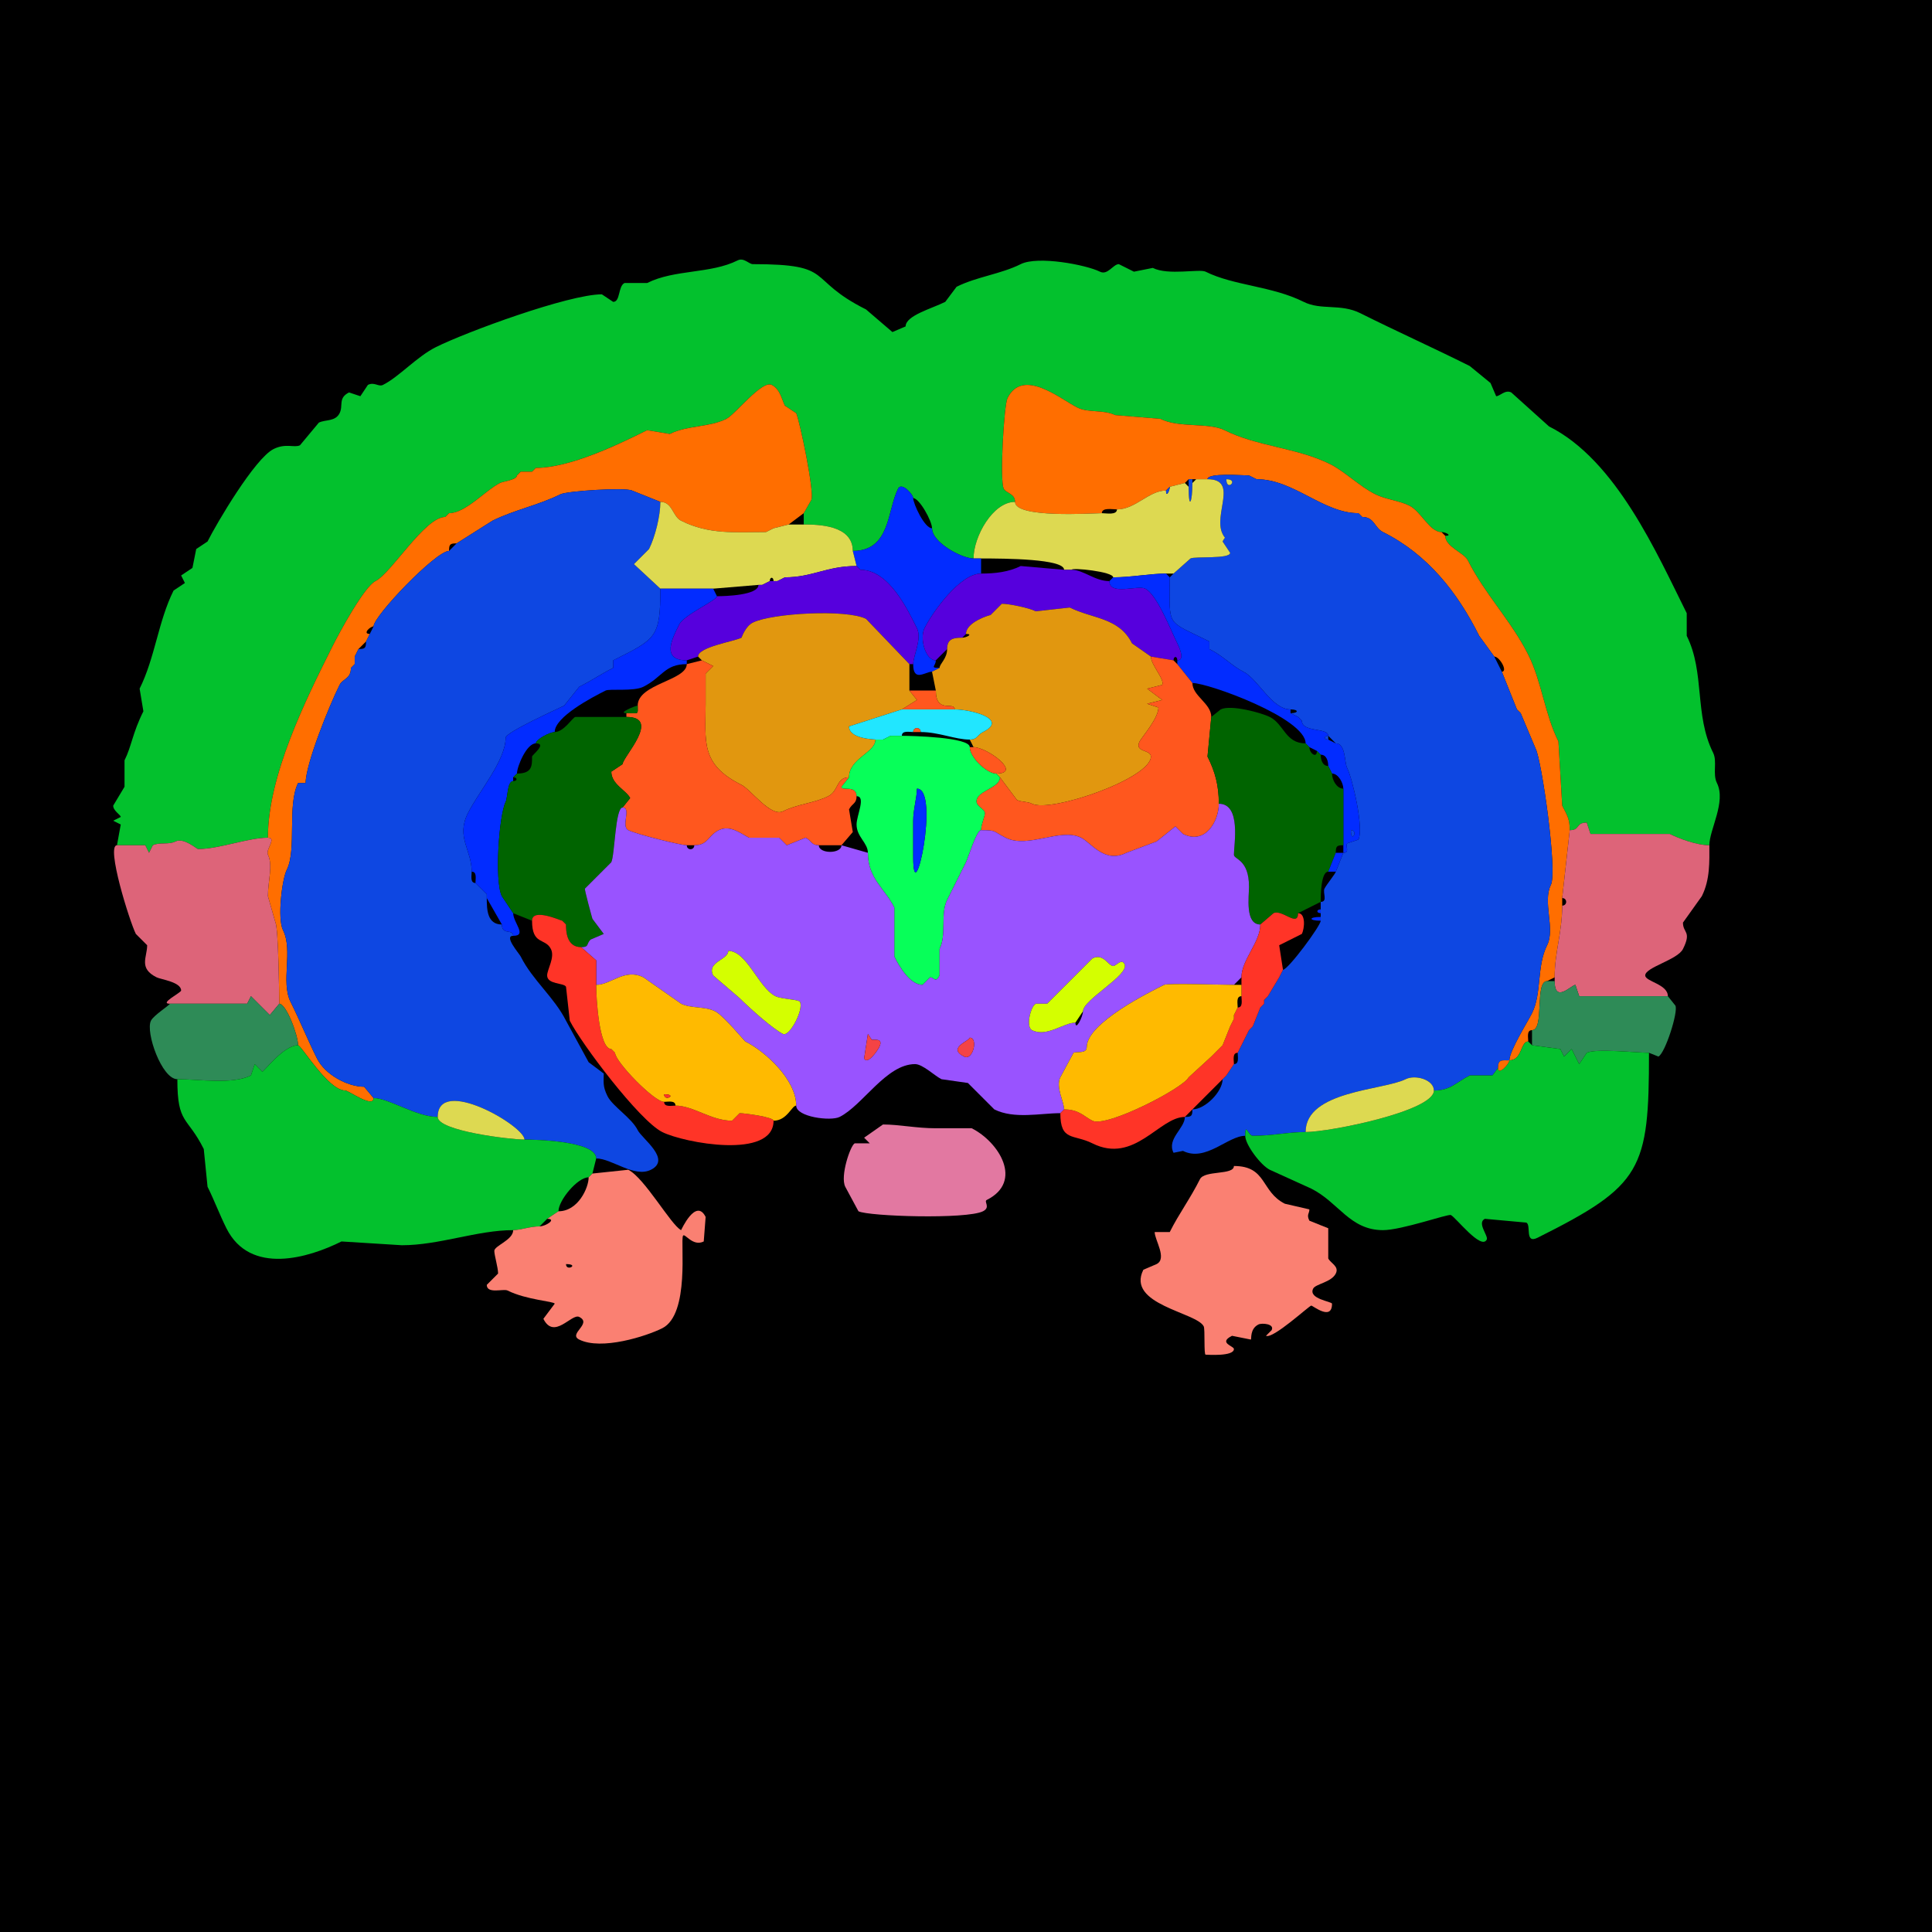 <svg xmlns="http://www.w3.org/2000/svg" xmlns:xlink="http://www.w3.org/1999/xlink" height="512" width="512">
<g>
<rect width="512" height="512" fill="#000000"  stroke-width="0" /> 
<path  fill="#03C12D" stroke-width="0" stroke="#03C12D" d = " M31 224 L32,218.5 L30,217.5 L32,216.5 C32,215.952 30,214.9 30,213.5 L33,208.5 L33,201.5 C34.898,197.703 35.086,194.328 38,188.5 L37,182.5 C41.07,174.359 41.948,164.603 46,156.5 L49,154.5 L48,152.5 L51,150.5 L52,145.5 L55,143.5 C57.375,138.749 67.53,121.485 72.5,119 75.738,117.381 78.015,118.743 79.5,118 L84.5,112 C86.214,111.143 88.862,111.776 90,109.5 91.025,107.45 89.529,105.485 92.5,104 L95.5,105 L97.5,102 C99.232,101.134 100.304,102.598 101.5,102 105.734,99.883 110.468,94.516 115.5,92 123.511,87.995 150.709,78 159.5,78 L162.5,80 C164.444,80 163.762,75.869 165.5,75 L171.5,75 C178.832,71.334 188.255,72.622 195.5,69 197.119,68.19 198.501,70 199.5,70 221.723,70 213.263,73.881 229.5,82 L236.5,88 L240,86.5 C240,83.627 246.937,81.781 250.5,80 L253.5,76 C258.848,73.326 265.192,72.654 270.5,70 275.045,67.727 287.866,70.183 291.5,72 293.556,73.028 295,70 296.5,70 L300.5,72 L305.5,71 C309.625,73.062 317.857,71.179 319.5,72 326.926,75.713 337.051,75.775 345.5,80 350.097,82.298 355.276,80.388 360.5,83 370.168,87.834 379.886,92.193 389.5,97 L395,101.5 L396.5,105 C397.499,105 398.881,103.19 400.5,104 L410.5,113 C428.342,121.921 439.148,146.796 447,162.5 L447,168.5 C451.868,178.237 448.976,189.453 454,199.5 455.137,201.775 453.808,205.117 455,207.5 457.505,212.51 453,219.83 453,224 449.579,224 444.78,222.14 442.5,221 442.5,221 421.5,221 421.5,221 421.5,221 420.5,218 420.5,218 417.442,218 418.886,220 416,220 416,216.933 415.235,215.971 414,213.5 414,213.5 413,196.5 413,196.5 409.354,189.209 408.595,180.689 405,173.5 400.555,164.609 393.417,157.335 389,148.5 387.992,146.484 383,144.898 383,142 385.029,142 383.058,141 382,141 378.873,141 376.612,135.556 373.5,134 370.84,132.67 367.189,132.344 364.5,131 360.246,128.873 356.413,124.957 352.5,123 343.796,118.648 333.24,118.37 324.5,114 320.336,111.918 312.449,113.475 307.5,111 307.5,111 295.5,110 295.5,110 292.511,108.506 288.43,109.465 285.5,108 281.018,105.759 271.086,97.329 267,105.5 266.067,107.366 264.898,127.297 266,129.5 266.614,130.728 269,130.776 269,133 263.106,133 258,142.218 258,148 254.893,148 247,143.779 247,140 247,138.062 243.626,132 242,132 242,130.998 238.925,127.65 238,129.5 235.071,135.358 235.995,146 226,146 226,139.099 216.743,139 213,139 213,139 213,136 213,136 213,136 215,132.5 215,132.5 215.946,130.608 211.843,111.187 211,109.5 211,109.5 208,107.5 208,107.5 207.125,105.75 206.75,103.125 204.5,102 201.909,100.705 194.859,109.82 192.5,111 187.933,113.284 182.116,112.692 177.5,115 177.5,115 171.5,114 171.5,114 163.712,117.894 150.967,124 142,124 142,124 141,125 141,125 141,125 138,125 138,125 138,125 137,126 137,126 137,127.183 133.43,127.535 132.5,128 128.656,129.922 123.394,136 119,136 119,136 118,137 118,137 112.596,137 103.717,151.892 99.5,154 96.576,155.462 90.144,167.213 88,171.5 81.011,185.477 71,205.541 71,222 65.724,222 58.161,225 52.5,225 52.105,225 48.727,221.887 46.5,223 44.661,223.92 42.234,223.133 40.5,224 40.5,224 39.5,226 39.5,226 39.5,226 38.5,224 38.5,224 38.5,224 31,224 31,224  Z"/>

<path  fill="#FF6E00" stroke-width="0" stroke="#FF6E00" d = " M79 277 C79.835,277 86.959,289 91.5,289 92.382,289 99,293.837 99,291 99,291 96.5,288 96.5,288 92.112,288 86.163,284.826 84,280.5 81.533,275.565 79.452,270.405 77,265.5 74.361,260.223 77.711,251.922 75,246.5 73.477,243.454 74.71,233.079 76,230.5 78.671,225.158 76.064,213.372 79,207.5 79,207.5 81,207.5 81,207.5 81,202.495 87.177,187.147 90,181.5 90.848,179.804 93,179.974 93,177 93,177 94,176 94,176 94,176 94,174 94,174 94,174 95,172 95,172 95,172 97,170 97,170 97,170 98,168 98,168 95.974,168 98.104,166 99,166 99,163.252 115.52,146 119,146 119,144.253 119.253,144 121,144 121,144 130.5,138 130.5,138 136.244,135.128 142.729,133.885 148.5,131 150.34,130.08 165.775,129.137 167.5,130 167.5,130 175,133 175,133 178.234,133 178.231,136.865 180.5,138 187.984,141.742 194.873,141 203,141 203,141 205,140 205,140 205,140 209,139 209,139 209,139 213,136 213,136 213,136 215,132.5 215,132.5 215.946,130.608 211.843,111.187 211,109.5 211,109.5 208,107.5 208,107.5 207.125,105.75 206.75,103.125 204.5,102 201.909,100.705 194.859,109.82 192.5,111 187.933,113.284 182.116,112.692 177.5,115 177.5,115 171.5,114 171.5,114 163.712,117.894 150.967,124 142,124 142,124 141,125 141,125 141,125 138,125 138,125 138,125 137,126 137,126 137,127.183 133.43,127.535 132.5,128 128.656,129.922 123.394,136 119,136 119,136 118,137 118,137 112.596,137 103.717,151.892 99.5,154 96.576,155.462 90.144,167.213 88,171.5 81.011,185.477 71,205.541 71,222 73.433,222 70.32,225.139 71,226.5 72.388,229.275 71,233.483 71,237.5 71,237.5 73,244.5 73,244.5 73.787,246.074 74,263.685 74,266 75.89,266 79,274.415 79,277  Z"/>

<path  fill="#FF6E00" stroke-width="0" stroke="#FF6E00" d = " M405 276 C402.91,276 403.448,281 400,281 400,278.497 404.854,270.792 406,268.5 408.624,263.253 407.197,256.106 410,250.5 412.209,246.082 408.735,239.03 411,234.5 412.784,230.933 408.571,201.641 407,198.5 407,198.5 403,189 403,189 403,189 402,188 402,188 402,188 398,178 398,178 399.675,178 397.442,174 396,174 396,174 392,168.5 392,168.5 386.257,157.015 378.382,146.941 366.5,141 364.207,139.854 364.23,137 361,137 361,137 360,136 360,136 350.61,136 342.851,127 333,127 333,127 331,126 331,126 329.259,126 320,125.227 320,127 320,127 317,127 317,127 317,127 316,127 316,127 316,127 315,127 315,127 315,127 314,128 314,128 314,128 310,129 310,129 310,129 309,130 309,130 304.461,130 300.922,135 296,135 294.855,135 292,134.421 292,136 289.572,136 269,137.43 269,133 269,130.776 266.614,130.728 266,129.5 264.898,127.297 266.067,107.366 267,105.5 271.086,97.329 281.018,105.759 285.5,108 288.43,109.465 292.511,108.506 295.5,110 295.5,110 307.5,111 307.5,111 312.449,113.475 320.336,111.918 324.5,114 333.24,118.37 343.796,118.648 352.5,123 356.413,124.957 360.246,128.873 364.5,131 367.189,132.344 370.84,132.67 373.5,134 376.612,135.556 378.873,141 382,141 382,141 383,142 383,142 383,144.898 387.992,146.484 389,148.5 393.417,157.335 400.555,164.609 405,173.5 408.595,180.689 409.354,189.209 413,196.5 413,196.5 414,213.5 414,213.5 415.235,215.971 416,216.933 416,220 416,220 414,238 414,238 414,238 414,240 414,240 414,247.13 412,252.263 412,259 412,259 410,260 410,260 406.636,260 409.364,273 406,273 404.527,273 405,274.952 405,276  Z"/>

<path  fill-rule="evenodd" fill="#0E47E2" stroke-width="0" stroke="#0E47E2" d = " M325 127 C325,130.479 328.479,127 325,127  M346 300 C341.295,300 337.321,301 332,301 330.8,301 330,297.254 330,301 325.373,301 319.555,308.027 313.5,305 313.5,305 311,305.5 311,305.5 309.141,301.782 314,299.062 314,296 315.747,296 316,295.747 316,294 319.378,294 324,289.286 324,286 324,286 325,285 325,285 325,285 327,282 327,282 328.473,282 328,280.048 328,279 328,279 331,273 331,273 331,273 332,272 332,272 332,272 334,267 334,267 334,267 335,266 335,266 335,266 335,265 335,265 335,265 336,264 336,264 336,264 339,259 339,259 339,259 340,257 340,257 341.346,257 350,245.355 350,244 350,244 350,243 350,243 350,243 350,242 350,242 350,242 350,241 350,241 350,241 350,239 350,239 351.951,239 350.477,236.546 351,235.5 351.535,234.43 354,231.402 354,231 354,231 356,226 356,226 357.765,226 356.541,224.419 357,223.5 357,223.5 360,222.5 360,222.5 361.469,219.563 358.474,206.448 357,203.5 356.255,202.01 356.665,197 354,197 354,197 352,195 352,195 352,192.753 345,194.153 345,191 345,191 344,190 344,190 344,190 342,189 342,189 344.212,189 344.212,188 342,188 337.012,188 333.459,179.979 329.5,178 326.495,176.498 324.209,173.855 320.5,172 320.5,172 320.5,170 320.5,170 308.797,164.149 310,166.521 310,153 310,153 311,152 311,152 311,152 315.5,148 315.5,148 316.743,147.379 326,148.209 326,146.5 326,146.5 324,143.5 324,143.5 324.833,141.833 324.833,143.167 324,141.5 321.415,136.331 328.355,127 320,127 320,125.227 329.259,126 331,126 331,126 333,127 333,127 342.851,127 350.61,136 360,136 360,136 361,137 361,137 364.23,137 364.207,139.854 366.5,141 378.382,146.941 386.257,157.015 392,168.5 392,168.5 396,174 396,174 396,174 398,178 398,178 398,178 402,188 402,188 402,188 403,189 403,189 403,189 407,198.5 407,198.5 408.571,201.641 412.784,230.933 411,234.5 408.735,239.03 412.209,246.082 410,250.5 407.197,256.106 408.624,263.253 406,268.5 404.854,270.792 400,278.497 400,281 397.997,281 397,280.707 397,283 397,283 395.5,285 395.5,285 395.5,285 389.5,285 389.5,285 385.914,286.793 384.45,289 380,289 380,286.139 375.085,284.707 372.5,286 366.551,288.975 346,289.044 346,300  Z"/>

<path  fill="#0E47E2" stroke-width="0" stroke="#0E47E2" d = " M316 128 C316,133.174 315,135.408 315,129 315,129 315,127 315,127 315,127 316,127 316,127 316,127 316,128 316,128  Z"/>

<path  fill="#DDD951" stroke-width="0" stroke="#DDD951" d = " M309 152 L311,152 C311,152 315.5,148 315.5,148 316.743,147.379 326,148.209 326,146.5 326,146.5 324,143.5 324,143.5 324.833,141.833 324.833,143.167 324,141.5 321.415,136.331 328.355,127 320,127 320,127 317,127 317,127 317,127 316,128 316,128 316,133.174 315,135.408 315,129 315,129 314,128 314,128 314,128 310,129 310,129 310,130.058 309,132.029 309,130 304.461,130 300.922,135 296,135 296,136.579 293.145,136 292,136 289.572,136 269,137.43 269,133 263.106,133 258,142.218 258,148 258,148 260,148 260,148 266.422,148 282,148.098 282,151 282,151 284,151 284,151 284,150.345 295,151.493 295,153 299.725,153 304.879,152 309,152  Z"/>

<path  fill="#DDD951" stroke-width="0" stroke="#DDD951" d = " M325 127 C325,130.479 328.479,127 325,127  Z"/>

<path  fill="#0E47E2" stroke-width="0" stroke="#0E47E2" d = " M139 302 C141.365,302 158,302.275 158,307 162.135,307 168.087,312.206 172.5,310 178.024,307.238 170.138,301.777 169,299.5 167.354,296.209 162.358,293.216 161,290.5 159.667,287.834 160,286.742 160,284.5 160,284.5 156,281.5 156,281.5 156,281.5 150,270.5 150,270.5 146.918,264.337 141.115,259.731 138,253.5 137.588,252.676 133.431,248 136,248 136,246.084 133,247.93 133,245 129.094,245 129,241.011 129,238 129,238 129,237 129,237 129,237 127,235 127,235 127,235 126,234 126,234 124.527,234 125,232.048 125,231 125,225.154 120.806,221.887 124,215.5 126.816,209.867 134,201.567 134,195.5 134,194.041 147.811,187.845 149.5,187 149.5,187 153.5,182 153.5,182 156.917,180.291 159.288,178.606 162.5,177 162.5,177 162.5,175 162.5,175 173.924,169.288 175,168.938 175,156 175,156 168,149.5 168,149.5 168,149.5 172,145.5 172,145.5 173.617,142.266 175,136.748 175,133 175,133 167.5,130 167.5,130 165.775,129.137 150.34,130.08 148.5,131 142.729,133.885 136.244,135.128 130.5,138 130.5,138 121,144 121,144 121,144 119,146 119,146 115.52,146 99,163.252 99,166 99,166 98,168 98,168 98,168 97,170 97,170 97,171.747 96.747,172 95,172 95,172 94,174 94,174 94,174 94,176 94,176 94,176 93,177 93,177 93,179.974 90.848,179.804 90,181.5 87.177,187.147 81,202.495 81,207.5 81,207.5 79,207.5 79,207.5 76.064,213.372 78.671,225.158 76,230.5 74.71,233.079 73.477,243.454 75,246.5 77.711,251.922 74.361,260.223 77,265.5 79.452,270.405 81.533,275.565 84,280.5 86.163,284.826 92.112,288 96.5,288 96.5,288 99,291 99,291 103.04,291 110.285,296 116,296 116,285.013 139,298.362 139,302  Z"/>

<path  fill="#022CFF" stroke-width="0" stroke="#022CFF" d = " M249 177 L247,178 C245.196,178 242,180.896 242,176 242,173.769 244.386,169.272 243,166.5 240.526,161.553 235.557,151 228,151 228,151 227,150 227,150 227,150 226,146 226,146 235.995,146 235.071,135.358 238,129.5 238.925,127.65 242,130.998 242,132 242,133.463 244.995,140 247,140 247,143.779 254.893,148 258,148 258,148 260,148 260,148 260,148 260,152 260,152 254.408,152 247.113,162.275 245,166.5 243.66,169.179 245.267,175 248,175 248,176.577 246.271,177 249,177  Z"/>

<path  fill="#0E47E2" stroke-width="0" stroke="#0E47E2" d = " M310 129 L309,130 C309,132.029 310,130.058 310,129  Z"/>

<path  fill="#DDD951" stroke-width="0" stroke="#DDD951" d = " M175 156 C179.504,156 184.733,156 189,156 189,156 201,155 201,155 201,155 202,155 202,155 202,155 204,154 204,154 204,152.814 205,152.814 205,154 205,154 206,154 206,154 206,154 208,153 208,153 215.308,153 219.093,150 227,150 227,150 226,146 226,146 226,139.099 216.743,139 213,139 213,139 209,139 209,139 209,139 205,140 205,140 205,140 203,141 203,141 194.873,141 187.984,141.742 180.5,138 178.231,136.865 178.234,133 175,133 175,136.748 173.617,142.266 172,145.5 172,145.5 168,149.5 168,149.5 168,149.5 175,156 175,156  Z"/>

<path  fill="#5600DD" stroke-width="0" stroke="#5600DD" d = " M241 176 L242,176 C242,173.769 244.386,169.272 243,166.5 240.526,161.553 235.557,151 228,151 228,151 227,150 227,150 219.093,150 215.308,153 208,153 208,153 206,154 206,154 206,154 205,154 205,154 205,154 204,154 204,154 204,154 202,155 202,155 202,155 201,155 201,155 201,157.754 192.164,158 190,158 190,159.091 181.302,162.897 180,165.5 178.24,169.019 175.036,175 182,175 182,175 185,174 185,174 185,171.454 194.466,170.017 196.5,169 196.539,168.981 197.498,166.001 199.5,165 204.498,162.501 224.271,161.385 229.5,164 229.5,164 241,176 241,176  Z"/>

<path  fill="#5600DD" stroke-width="0" stroke="#5600DD" d = " M311 175 C311,173.814 312,173.814 312,175 314.186,175 312.387,171.274 312,170.5 310.339,167.178 306.628,157.564 303.5,156 301.496,154.998 294,157.918 294,154 290.122,154 287.136,151 284,151 284,151 282,151 282,151 282,151 270.5,150 270.5,150 267.357,151.571 263.77,152 260,152 254.408,152 247.113,162.275 245,166.5 243.66,169.179 245.267,175 248,175 248,175 251,172 251,172 251,169.285 252.657,169 255,169 255,169 256,168 256,168 256,164.879 262.16,163 262.5,163 262.5,163 265.5,160 265.5,160 267.427,160 272.657,161.078 274.5,162 274.5,162 283.5,161 283.5,161 289.582,164.041 296.554,163.608 300,170.5 300,170.5 305,174 305,174 305,174 311,175 311,175  Z"/>

<path  fill-rule="evenodd" fill="#022CFF" stroke-width="0" stroke="#022CFF" d = " M358 220 C358,223.746 360.091,220 358,220  M356 224 L356,226 C357.765,226 356.541,224.419 357,223.5 357,223.5 360,222.5 360,222.5 361.469,219.563 358.474,206.448 357,203.5 356.255,202.01 356.665,197 354,197 354,197 352,196 352,196 350.814,196 350.814,195 352,195 352,192.753 345,194.153 345,191 345,191 344,190 344,190 344,190 342,189 342,189 342,189 342,188 342,188 337.012,188 333.459,179.979 329.5,178 326.495,176.498 324.209,173.855 320.5,172 320.5,172 320.5,170 320.5,170 308.797,164.149 310,166.521 310,153 310,153 309,152 309,152 304.879,152 299.725,153 295,153 295,153 294,154 294,154 294,157.918 301.496,154.998 303.5,156 306.628,157.564 310.339,167.178 312,170.5 312.387,171.274 314.186,175 312,175 312,175 312,176 312,176 312,176 316,181 316,181 320.256,181 346,190.337 346,197 346,197 347,198 347,198 347,198 349,199 349,199 349,199 350,200 350,200 351.577,200 352,201.762 352,203 352,203 353,205 353,205 354.712,205 356,207.571 356,209 356,214.022 356,218.774 356,224  Z"/>

<path  fill="#022CFF" stroke-width="0" stroke="#022CFF" d = " M133 245 C133,247.93 136,246.084 136,248 139.807,248 136,244.522 136,242 136,242 133,237.5 133,237.5 130.989,233.478 132.245,216.011 134,212.5 134.557,211.386 134.41,207 136,207 136,207 136,206 136,206 136,206 137,205 137,205 137,203.154 139.551,197 142,197 142,195.923 145.762,194 147,194 147,189.988 156.885,184.807 160.5,183 161.538,182.481 167.916,183.292 170.5,182 175.547,179.477 176.079,176 182,176 182,176 182,175 182,175 175.036,175 178.24,169.019 180,165.5 181.302,162.897 190,159.091 190,158 190,158 189,156 189,156 184.733,156 179.504,156 175,156 175,168.938 173.924,169.288 162.5,175 162.5,175 162.5,177 162.5,177 159.288,178.606 156.917,180.291 153.5,182 153.5,182 149.5,187 149.5,187 147.811,187.845 134,194.041 134,195.5 134,201.567 126.816,209.867 124,215.5 120.806,221.887 125,225.154 125,231 126.473,231 126,232.952 126,234 126,234 127,235 127,235 127,235 129,237 129,237 129,237 129,238 129,238 129,238 133,245 133,245  Z"/>

<path  fill="#E1970F" stroke-width="0" stroke="#E1970F" d = " M264 205 L265,206 C265,206 269.5,212 269.5,212 270.687,212.594 272.216,212.358 273.5,213 278.445,215.473 305,206.301 305,200.5 305,198.584 300.544,199.413 302,196.5 302.53,195.44 307,190.374 307,187.5 307,187.5 304,186.5 304,186.5 304,186.5 308,185.5 308,185.5 308,185.5 304,182.5 304,182.5 304,182.5 308,181.5 308,181.5 308.726,180.048 305,176.198 305,174 305,174 300,170.5 300,170.5 296.554,163.608 289.582,164.041 283.5,161 283.5,161 274.5,162 274.5,162 272.657,161.078 267.427,160 265.5,160 265.5,160 262.5,163 262.5,163 262.16,163 256,164.879 256,168 258.029,168 256.058,169 255,169 252.657,169 251,169.285 251,172 251,174.567 249,175.913 249,177 249,177 247,178 247,178 247,178 248,183 248,183 248,189.272 253,185.755 253,188 257.186,188 267.456,190.522 260.5,194 258.881,194.809 259.029,196 257,196 257,196 258,198 258,198 261.546,198 271.105,205 264,205  Z"/>

<path  fill="#E1970F" stroke-width="0" stroke="#E1970F" d = " M232 196 C232,199.479 225,200.958 225,206 221.567,206 222.288,209.606 219.5,211 215.796,212.852 211.341,213.079 207.5,215 204.265,216.617 198.998,209.249 196.5,208 185.538,202.519 187,196.509 187,186.5 187,186.5 187,178.5 187,178.5 187,178.5 189,176.5 189,176.5 189,176.5 186,175 186,175 186,175 185,174 185,174 185,171.454 194.466,170.017 196.5,169 196.539,168.981 197.498,166.001 199.5,165 204.498,162.501 224.271,161.385 229.5,164 229.5,164 241,176 241,176 241,176 241,183 241,183 241,183 243,185.5 243,185.5 243,185.5 239,188 239,188 239,188 225,192.5 225,192.5 225,195.922 232,195.903 232,196  Z"/>

<path  fill="#FF571E" stroke-width="0" stroke="#FF571E" d = " M323 213 C323,217.667 319.407,223.954 313.5,221 L311.5,219 L306.5,223 L298.5,226 C292.69,228.905 289.225,223.363 286.5,222 281.031,219.266 272.477,224.989 266.5,222 263.146,220.323 264.179,220 260,220 260,218.451 261,216.449 261,215.5 261,214.17 257.948,213.604 259,211.5 260.054,209.393 265,208.554 265,206 265,206 269.5,212 269.5,212 270.687,212.594 272.216,212.358 273.5,213 278.445,215.473 305,206.301 305,200.5 305,198.584 300.544,199.413 302,196.5 302.53,195.44 307,190.374 307,187.5 307,187.5 304,186.5 304,186.5 304,186.5 308,185.5 308,185.5 308,185.5 304,182.5 304,182.5 304,182.5 308,181.5 308,181.5 308.726,180.048 305,176.198 305,174 305,174 311,175 311,175 311,175 312,176 312,176 312,176 316,181 316,181 316,184.447 321,186.401 321,190 321,190 320,200.5 320,200.5 322.011,204.522 323,208.124 323,213  Z"/>

<path  fill="#FF571E" stroke-width="0" stroke="#FF571E" d = " M217 224 L223,224 C223,224 226,220.5 226,220.5 226,220.5 225,214.5 225,214.5 225.809,212.881 227,213.029 227,211 227,207.919 223,209.724 223,208.5 223,208.5 225,206 225,206 221.567,206 222.288,209.606 219.5,211 215.796,212.852 211.341,213.079 207.5,215 204.265,216.617 198.998,209.249 196.5,208 185.538,202.519 187,196.509 187,186.5 187,186.5 187,178.5 187,178.5 187,178.5 189,176.5 189,176.5 189,176.5 186,175 186,175 186,175 182,176 182,176 182,180.356 169,181.221 169,187 169,189.461 169.454,189 166,189 166,189 166,190 166,190 175.372,190 165,200.645 165,202.5 165,202.5 162,204.5 162,204.5 162,207.831 165.971,209.443 167,211.5 167,211.5 165,214 165,214 167.396,214 164.492,218.996 166.5,220 168.713,221.106 180.455,224 182,224 182,224 184,224 184,224 187.679,224 187.566,221.467 190.5,220 193.473,218.513 196.415,220.957 198.5,222 198.5,222 206.5,222 206.5,222 206.5,222 208.5,224 208.5,224 208.5,224 213.5,222 213.5,222 215.119,222.809 214.971,224 217,224  Z"/>

<path  fill="#FF571E" stroke-width="0" stroke="#FF571E" d = " M239 188 L253,188 C253,185.755 248,189.272 248,183 248,183 241,183 241,183 241,183 243,185.5 243,185.5 243,185.5 239,188 239,188  Z"/>

<path  fill="#006400" stroke-width="0" stroke="#006400" d = " M169 187 C168.428,187 163.501,189 166,189 169.454,189 169,189.461 169,187  Z"/>

<path  fill="#21E6FF" stroke-width="0" stroke="#21E6FF" d = " M232 196 L234,196 C234,196 236,195 236,195 236,195 239,195 239,195 239,193.527 240.952,194 242,194 242,192.601 244,192.601 244,194 248.791,194 253.136,196 257,196 259.029,196 258.881,194.809 260.5,194 267.456,190.522 257.186,188 253,188 253,188 239,188 239,188 239,188 225,192.5 225,192.5 225,195.922 232,195.903 232,196  Z"/>

<path  fill="#006400" stroke-width="0" stroke="#006400" d = " M344 242 C344,245.835 339.733,240.883 337.5,242 L334,245 C329.89,245 331,237.554 331,235 331,227.664 327,227.811 327,226.5 327,223.777 328.981,213 323,213 323,208.124 322.011,204.522 320,200.5 320,200.5 321,190 321,190 321,190 323.5,188 323.5,188 326.187,186.657 334.342,188.921 336.5,190 340.327,191.914 340.583,197 346,197 346,197 347,198 347,198 347,199.652 349,201.092 349,199 349,199 350,200 350,200 350,201.238 350.423,203 352,203 352,203 353,205 353,205 353,206.717 354.252,209 356,209 356,214.022 356,218.774 356,224 354.253,224 354,224.253 354,226 354,226 352,231 352,231 350.069,231 350,237.225 350,239 350,239 344,242 344,242  Z"/>

<path  fill="#006400" stroke-width="0" stroke="#006400" d = " M150 245 C150,246.497 150.014,251 154,251 156.233,251 155.295,250.205 156.5,249 156.5,249 160,247.5 160,247.5 160,247.5 157,243.5 157,243.5 156.931,243.361 154.873,235.754 155,235.5 155,235.5 162,228.5 162,228.5 162.931,226.637 163.042,214 165,214 165,214 167,211.5 167,211.5 165.971,209.443 162,207.831 162,204.5 162,204.5 165,202.5 165,202.5 165,200.645 175.372,190 166,190 161.445,190 156.54,190 152.5,190 151.822,190 149.459,194 147,194 145.762,194 142,195.923 142,197 145.1,197 141,200.075 141,200.5 141,202.912 141.068,205 137,205 137,205 136,206 136,206 137.186,206 137.186,207 136,207 134.41,207 134.557,211.386 134,212.5 132.245,216.011 130.989,233.478 133,237.5 133,237.5 136,242 136,242 136,242 141,244 141,244 141,240.496 148.685,244 149,244 149,244 150,245 150,245  Z"/>

<path  fill="#FF571E" stroke-width="0" stroke="#FF571E" d = " M242 194 L244,194 C244,192.601 242,192.601 242,194  Z"/>

<path  fill-rule="evenodd" fill="#07FF59" stroke-width="0" stroke="#07FF59" d = " M243 209 C243,211.241 242,214.641 242,217.5 L242,223.5 L242,227 C242,242.729 249.216,209 243,209  M260 220 C258.785,220 256.631,227.237 256,228.5 254.284,231.931 252.714,235.073 251,238.5 249.159,242.182 250.895,247.71 249,251.5 L249,258.5 C247.945,260.61 247.501,259 246.5,259 L244.5,261 C241.105,261 238.263,256.027 237,253.5 L237,240.5 C234.447,235.393 230,232.855 230,226 230,223.364 227,221.771 227,218.5 227,216.08 229.565,211 227,211 227,207.919 223,209.724 223,208.5 223,208.5 225,206 225,206 225,200.958 232,199.479 232,196 232,196 234,196 234,196 234,196 236,195 236,195 236,195 239,195 239,195 241.619,195 257,195.353 257,198 257,200.673 261.536,205 264,205 264,205 265,206 265,206 265,208.554 260.054,209.393 259,211.5 257.948,213.604 261,214.17 261,215.5 261,216.449 260,218.451 260,220  Z"/>

<path  fill="#0E47E2" stroke-width="0" stroke="#0E47E2" d = " M352 195 C350.814,195 350.814,196 352,196 352,196 352,195 352,195  Z"/>

<path  fill="#FF571E" stroke-width="0" stroke="#FF571E" d = " M258 198 C261.546,198 271.105,205 264,205 261.536,205 257,200.673 257,198 257,198 258,198 258,198  Z"/>

<path  fill="#022CFF" stroke-width="0" stroke="#022CFF" d = " M243 209 C243,211.241 242,214.641 242,217.5 L242,223.5 L242,227 C242,242.729 249.216,209 243,209  Z"/>

<path  fill-rule="evenodd" fill="#9953FF" stroke-width="0" stroke="#9953FF" d = " M257 275 C257,275.833 250.882,277.691 255.5,280 257.865,281.183 259.272,275 257,275  M230 274 L229,280.5 C229.901,282.302 232.541,278.419 233,277.5 234.356,274.789 231.149,275.797 231,275.5 L230,274  M193 252 C193,254.391 187.208,254.915 189,258.5 L196,264.5 C198.852,267.352 204.865,272.683 207.5,274 209.203,274.851 213.04,267.579 212,265.5 211.67,264.84 207.123,264.812 205.5,264 200.994,261.747 197.929,252 193,252  M282 294 L281,295 C275.724,295 268.777,296.638 263.5,294 263.5,294 256.5,287 256.5,287 256.5,287 249.5,286 249.5,286 247.661,285.081 244.515,282 242.5,282 234.856,282 228.644,292.928 222.5,296 220.135,297.183 211,296.019 211,293 211,286.19 202.929,278.714 197.5,276 197.295,275.897 191.725,269.112 189.5,268 186.801,266.65 183.076,267.288 180.5,266 180.5,266 170.5,259 170.5,259 165.551,256.525 161.877,261 158,261 158,258.295 158,256.398 158,254.5 158,254.5 154,251 154,251 156.233,251 155.295,250.205 156.5,249 156.5,249 160,247.5 160,247.5 160,247.5 157,243.5 157,243.5 156.931,243.361 154.873,235.754 155,235.5 155,235.5 162,228.5 162,228.5 162.931,226.637 163.042,214 165,214 167.396,214 164.492,218.996 166.5,220 168.713,221.106 180.455,224 182,224 182,225.399 184,225.399 184,224 187.679,224 187.566,221.467 190.5,220 193.473,218.513 196.415,220.957 198.5,222 198.5,222 206.5,222 206.5,222 206.5,222 208.5,224 208.5,224 208.5,224 213.5,222 213.5,222 215.119,222.809 214.971,224 217,224 217,226.334 223,226.334 223,224 223,224 230,226 230,226 230,232.855 234.447,235.393 237,240.5 237,240.5 237,253.5 237,253.5 238.263,256.027 241.105,261 244.5,261 244.5,261 246.5,259 246.5,259 247.501,259 247.945,260.61 249,258.5 249,258.5 249,251.5 249,251.5 250.895,247.71 249.159,242.182 251,238.5 252.714,235.073 254.284,231.931 256,228.5 256.631,227.237 258.785,220 260,220 264.179,220 263.146,220.323 266.5,222 272.477,224.989 281.031,219.266 286.5,222 289.225,223.363 292.69,228.905 298.5,226 298.5,226 306.5,223 306.5,223 306.5,223 311.5,219 311.5,219 311.5,219 313.5,221 313.5,221 319.407,223.954 323,217.667 323,213 328.981,213 327,223.777 327,226.5 327,227.811 331,227.664 331,235 331,237.554 329.89,245 334,245 334,249.718 329,254.367 329,259 329,259 327,261 327,261 324.341,261 309.497,260.501 308.5,261 304.909,262.795 288,271.085 288,277.5 288,279.316 285.266,278.617 284.5,279 284.5,279 281,285.5 281,285.5 279.716,288.068 282,291.986 282,294  M287 268 C287,269.445 285,273.352 285,271 281.938,271 277.394,274.947 273.5,273 271.805,272.152 273.105,266.697 274.5,266 274.5,266 277.5,266 277.5,266 277.5,266 289.5,254 289.5,254 292.439,252.53 293.716,256 295,256 295.847,256 297.198,253.897 298,255.5 299.419,258.337 287,264.892 287,268  Z"/>

<path  fill="#DD6479" stroke-width="0" stroke="#DD6479" d = " M412 260 C412,266.068 416.442,261 417.5,261 L418.5,264 L442,264 C442,260.795 436,260.124 436,258.5 436,256.336 444.56,254.38 446,251.5 448.375,246.75 446,247.333 446,244.5 446,244.5 451,237.5 451,237.5 453.223,233.053 453,228.315 453,224 449.579,224 444.78,222.14 442.5,221 442.5,221 421.5,221 421.5,221 421.5,221 420.5,218 420.5,218 417.442,218 418.886,220 416,220 416,220 414,238 414,238 415.399,238 415.399,240 414,240 414,247.13 412,252.263 412,259 412,259 412,260 412,260  Z"/>

<path  fill="#0E47E2" stroke-width="0" stroke="#0E47E2" d = " M358 220 C358,223.746 360.091,220 358,220  Z"/>

<path  fill="#DD6479" stroke-width="0" stroke="#DD6479" d = " M45 266 L65.5,266 L66.5,264 L71.5,269 L74,266 C74,263.685 73.787,246.074 73,244.5 73,244.5 71,237.5 71,237.5 71,233.483 72.388,229.275 71,226.5 70.32,225.139 73.433,222 71,222 65.724,222 58.161,225 52.5,225 52.105,225 48.727,221.887 46.5,223 44.661,223.92 42.234,223.133 40.5,224 40.5,224 39.5,226 39.5,226 39.5,226 38.5,224 38.5,224 38.5,224 31,224 31,224 28.033,224 34.323,244.146 36,247.5 36,247.5 39,250.5 39,250.5 39,253.68 36.657,256.579 41.5,259 42.654,259.577 48,260.235 48,262.5 48,263.069 42.062,266 45,266  Z"/>

<path  fill="#022CFF" stroke-width="0" stroke="#022CFF" d = " M352 231 L354,231 C354,231 356,226 356,226 356,226 354,226 354,226 354,226 352,231 352,231  Z"/>

<path  fill="#022CFF" stroke-width="0" stroke="#022CFF" d = " M350 241 C348.814,241 348.814,242 350,242 350,242 350,241 350,241  Z"/>

<path  fill="#FF3427" stroke-width="0" stroke="#FF3427" d = " M195 296 L194,297 C188.44,297 183.75,293 179,293 177.952,293 176,293.473 176,292 173.339,292 163,281.317 163,279 163,279 162,278 162,278 158.732,278 158,264.404 158,261 158,258.295 158,256.398 158,254.5 158,254.5 154,251 154,251 150.014,251 150,246.497 150,245 150,245 149,244 149,244 148.685,244 141,240.496 141,244 141,250.56 144.484,248.468 146,251.5 147.116,253.732 145,256.897 145,258.5 145,260.937 149.461,260.421 150,261.5 150,261.5 151,270.5 151,270.5 153.998,276.496 169.422,296.961 175.5,300 181.289,302.895 205,307.34 205,297 205,296.019 197.242,295 196,295 196,295 195,296 195,296  Z"/>

<path  fill="#FF3427" stroke-width="0" stroke="#FF3427" d = " M281 295 C281,302.529 284.483,300.492 289.5,303 300.679,308.59 307.199,296 314,296 314,296 316,294 316,294 316,294 324,286 324,286 324,286 325,285 325,285 325,285 327,282 327,282 327,280.952 326.527,279 328,279 328,279 331,273 331,273 331,273 332,272 332,272 332,272 334,267 334,267 334,267 335,266 335,266 335,266 335,265 335,265 335,265 336,264 336,264 336,264 339,259 339,259 339,259 340,257 340,257 340,257 339,250.5 339,250.5 339,250.5 345,247.5 345,247.5 345.768,245.964 346.029,242 344,242 344,245.835 339.733,240.883 337.5,242 337.5,242 334,245 334,245 334,249.718 329,254.367 329,259 329,259 329,261 329,261 329,261 329,264 329,264 329,265.048 329.473,267 328,267 328,267 327,269 327,269 327,269 327,270 327,270 327,270 326,272 326,272 326,272 324,277 324,277 324,277 323,278 323,278 323,278 322,279 322,279 322,279 321,280 321,280 321,280 315,285.5 315,285.5 313.555,288.39 293.236,298.868 289.5,297 287.241,295.871 285.95,294 282,294 282,294 281,295 281,295  Z"/>

<path  fill="#022CFF" stroke-width="0" stroke="#022CFF" d = " M350 243 C346.754,243 346.754,244 350,244 350,244 350,243 350,243  Z"/>

<path  fill="#D4FF00" stroke-width="0" stroke="#D4FF00" d = " M193 252 C193,254.391 187.208,254.915 189,258.5 L196,264.5 C198.852,267.352 204.865,272.683 207.5,274 209.203,274.851 213.04,267.579 212,265.5 211.67,264.84 207.123,264.812 205.5,264 200.994,261.747 197.929,252 193,252  Z"/>

<path  fill="#D4FF00" stroke-width="0" stroke="#D4FF00" d = " M287 268 L285,271 C281.938,271 277.394,274.947 273.5,273 271.805,272.152 273.105,266.697 274.5,266 274.5,266 277.5,266 277.5,266 277.5,266 289.5,254 289.5,254 292.439,252.53 293.716,256 295,256 295.847,256 297.198,253.897 298,255.5 299.419,258.337 287,264.892 287,268  Z"/>

<path  fill-rule="evenodd" fill="#FFBA00" stroke-width="0" stroke="#FFBA00" d = " M176 290 C176,292.091 179.746,290 176,290  M195 296 L194,297 C188.44,297 183.75,293 179,293 179,291.527 177.048,292 176,292 173.339,292 163,281.317 163,279 163,279 162,278 162,278 158.732,278 158,264.404 158,261 161.877,261 165.551,256.525 170.5,259 170.5,259 180.5,266 180.5,266 183.076,267.288 186.801,266.65 189.5,268 191.725,269.112 197.295,275.897 197.5,276 202.929,278.714 211,286.19 211,293 209.833,293 208.566,297 205,297 205,296.019 197.242,295 196,295 196,295 195,296 195,296  Z"/>

<path  fill="#2E8B57" stroke-width="0" stroke="#2E8B57" d = " M406 277 L413.5,278 L414.5,280 L416.5,278 L418.5,282 L420.5,279 C422.881,277.809 433.941,279 437,279 437,279 439.5,280 439.5,280 441.301,279.1 444.802,268.104 444,266.5 444,266.5 442,264 442,264 442,264 418.5,264 418.5,264 418.5,264 417.5,261 417.5,261 416.442,261 412,266.068 412,260 412,260 410,260 410,260 406.636,260 409.364,273 406,273 406,273 406,277 406,277  Z"/>

<path  fill="#FFBA00" stroke-width="0" stroke="#FFBA00" d = " M321 280 L315,285.5 C313.555,288.39 293.236,298.868 289.5,297 287.241,295.871 285.95,294 282,294 282,291.986 279.716,288.068 281,285.5 281,285.5 284.5,279 284.5,279 285.266,278.617 288,279.316 288,277.5 288,271.085 304.909,262.795 308.5,261 309.497,260.501 324.341,261 327,261 327,261 329,261 329,261 329,261 329,264 329,264 327.527,264 328,265.952 328,267 328,267 327,269 327,269 327,269 327,270 327,270 327,270 326,272 326,272 326,272 324,277 324,277 324,277 323,278 323,278 323,278 322,279 322,279 322,279 321,280 321,280  Z"/>

<path  fill="#2E8B57" stroke-width="0" stroke="#2E8B57" d = " M79 277 C75.129,277 69.99,284 69.5,284 L67.5,282 L66.5,285 C61.585,287.457 52.792,286 47,286 42.864,286 38.503,273.493 40,270.5 40.737,269.027 45,266.373 45,266 45,266 65.5,266 65.5,266 65.5,266 66.5,264 66.5,264 66.5,264 71.5,269 71.5,269 71.5,269 74,266 74,266 75.89,266 79,274.415 79,277  Z"/>

<path  fill="#F44345" stroke-width="0" stroke="#F44345" d = " M230 274 L229,280.5 C229.901,282.302 232.541,278.419 233,277.5 234.356,274.789 231.149,275.797 231,275.5 L230,274  Z"/>

<path  fill="#F44345" stroke-width="0" stroke="#F44345" d = " M257 275 C257,275.833 250.882,277.691 255.5,280 257.865,281.183 259.272,275 257,275  Z"/>

<path  fill="#03C12D" stroke-width="0" stroke="#03C12D" d = " M346 300 C341.295,300 337.321,301 332,301 330.8,301 330,297.254 330,301 330,303.34 334.103,308.801 336.5,310 336.5,310 347.5,315 347.5,315 354.752,318.626 357.705,326 366.5,326 371.495,326 383.778,321.639 384.5,322 385.861,322.681 392.548,331.403 394,328.5 394.493,327.513 391.321,324.089 393.5,323 393.5,323 404.5,324 404.5,324 405.847,324.673 403.976,329.762 407.5,328 435.212,314.144 437,309.981 437,279 433.941,279 422.881,277.809 420.5,279 420.5,279 418.5,282 418.5,282 418.5,282 416.5,278 416.5,278 416.5,278 414.5,280 414.5,280 414.5,280 413.5,278 413.5,278 413.5,278 406,277 406,277 406,277 405,276 405,276 402.91,276 403.448,281 400,281 400,281.886 397,285.221 397,283 397,283 395.5,285 395.5,285 395.5,285 389.5,285 389.5,285 385.914,286.793 384.45,289 380,289 380,294.456 352.386,300 346,300  Z"/>

<path  fill="#03C12D" stroke-width="0" stroke="#03C12D" d = " M143 325 C140.591,325 137.819,326 136,326 126.461,326 116.423,330 106.5,330 106.5,330 90.5,329 90.5,329 81.89,333.305 66.306,338.111 60,325.5 58.181,321.862 56.788,318.076 55,314.5 55,314.5 54,304.5 54,304.5 49.596,295.693 47,298.06 47,286 52.792,286 61.585,287.457 66.5,285 66.5,285 67.5,282 67.5,282 67.5,282 69.5,284 69.5,284 69.99,284 75.129,277 79,277 79.835,277 86.959,289 91.5,289 92.382,289 99,293.837 99,291 103.04,291 110.285,296 116,296 116,299.717 135.216,302 139,302 141.365,302 158,302.275 158,307 158,307 157,311 157,311 157,311 156,312 156,312 153.035,312 148,318.11 148,321 148,321 145,323 145,323 145,323 143,325 143,325  Z"/>

<path  fill="#FF6E00" stroke-width="0" stroke="#FF6E00" d = " M400 281 C397.997,281 397,280.707 397,283 397,285.221 400,281.886 400,281  Z"/>

<path  fill="#DDD951" stroke-width="0" stroke="#DDD951" d = " M380 289 C380,294.456 352.386,300 346,300 346,289.044 366.551,288.975 372.5,286 375.085,284.707 380,286.139 380,289  Z"/>

<path  fill="#FF3427" stroke-width="0" stroke="#FF3427" d = " M176 290 C176,292.091 179.746,290 176,290  Z"/>

<path  fill="#DDD951" stroke-width="0" stroke="#DDD951" d = " M116 296 C116,299.717 135.216,302 139,302 139,298.362 116,285.013 116,296  Z"/>

<path  fill="#E278A1" stroke-width="0" stroke="#E278A1" d = " M234 298 L229,301.5 L230.5,303 L226.5,303 C225.367,303.566 222.599,311.697 224,314.5 L227.5,321 C230.22,322.36 256.15,323.175 260.5,321 262.616,319.942 260.644,318.428 261.5,318 271.297,313.102 264.704,302.602 257.5,299 L248,299 C242.778,299 238.36,298 234,298  Z"/>

<path  fill="#FA8072" stroke-width="0" stroke="#FA8072" d = " M327 309 C327,311.501 319.219,310.063 318,312.5 315.383,317.733 312.443,321.614 310,326.5 L306,326.5 C306,328.6 309.39,333.555 306.5,335 L303,336.5 C298.374,345.751 317.13,347.76 319,351.5 319.385,352.27 318.992,359 319.5,359 319.888,359 327,359.542 327,357.5 327,356.703 322.731,355.885 326.5,354 L331.5,355 C331.706,354.897 331.175,352.163 333.5,351 334.396,350.552 337.844,350.813 337,352.5 L335.5,354 C337.35,354.925 346.981,346 347.5,346 347.938,346 353,350.188 353,345.5 353,344.907 346.627,344.246 348,341.5 348.623,340.253 352.833,339.833 354,337.5 354.953,335.595 352.642,334.783 352,333.5 L352,325.5 L347,323.5 C346.191,321.882 347,321.635 347,320.5 L340.5,319 C334.099,315.799 335.788,309 327,309  Z"/>

<path  fill-rule="evenodd" fill="#FA8072" stroke-width="0" stroke="#FA8072" d = " M150 335 C150,337.091 153.746,335 150,335  M143 325 C140.591,325 137.819,326 136,326 136,328.642 131,330.121 131,331.5 131,332.686 132,335.897 132,337.5 132,337.5 129,340.5 129,340.5 129,342.991 133.423,341.461 134.5,342 139.545,344.522 147,344.874 147,345.5 147,345.5 144,349.5 144,349.5 146.847,355.194 151.494,347.997 153.5,349 157.064,350.782 150.46,353.48 153.5,355 159.372,357.936 171.276,354.112 175.5,352 182.914,348.293 180.259,328.983 181,327.5 181.443,326.614 183.543,330.478 186.5,329 186.5,329 187,322.5 187,322.5 184.412,317.324 180.517,326.008 180.5,326 177.834,324.667 170.827,312.164 166.5,310 166.5,310 157,311 157,311 157,311 156,312 156,312 156,314.797 153.193,321 148,321 148,321 145,323 145,323 147.638,323 144.667,325 143,325  Z"/>

</g>
</svg>
